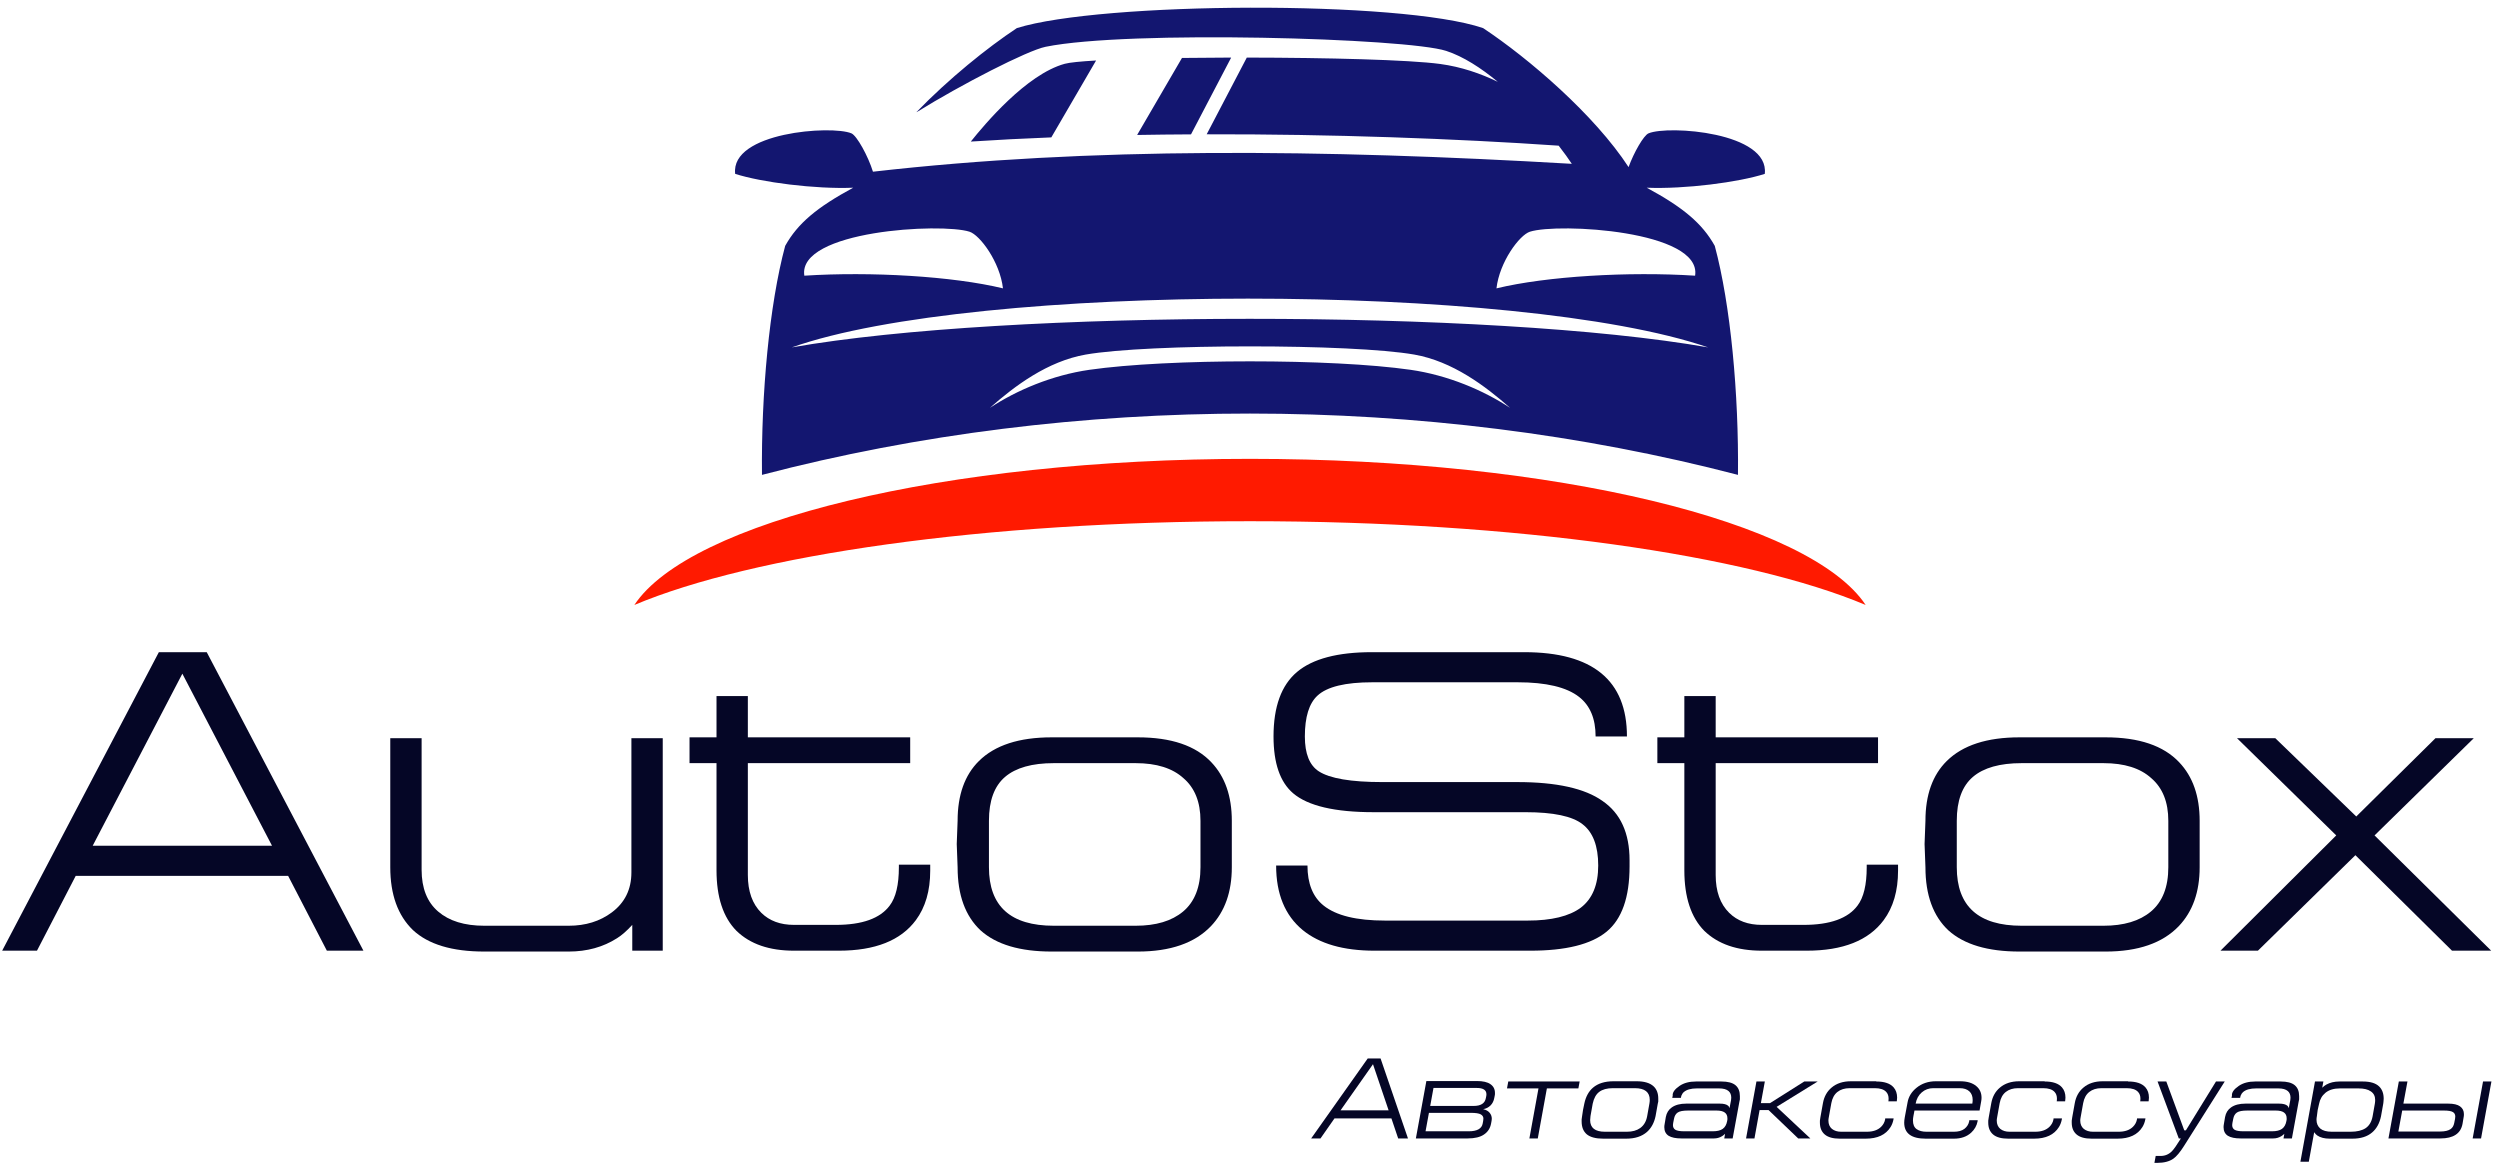 <svg width="432" height="201" viewBox="0 0 432 201" fill="none" xmlns="http://www.w3.org/2000/svg">
<path d="M6.39 164.279H0.374L27.45 112.695H35.723L62.799 164.279H56.481L49.787 151.346H13.084L6.39 164.279ZM16.017 146.143H47.004L31.511 116.412L16.017 146.143Z" fill="#050626"/>
<path d="M98.276 164.428H83.685C78.119 164.428 74.008 163.189 71.35 160.711C68.743 158.184 67.439 154.567 67.439 149.86V127.561H72.855V150.306C72.855 153.477 73.807 155.88 75.713 157.515C77.618 159.151 80.275 159.968 83.685 159.968H98.276C101.184 159.968 103.666 159.2 105.722 157.664C107.978 155.979 109.106 153.675 109.106 150.751V127.561H114.522V164.279H109.257V159.82C108.304 160.86 107.427 161.628 106.624 162.124C104.218 163.66 101.435 164.428 98.276 164.428Z" fill="#050626"/>
<path d="M129.228 151.197V131.872H157.282V127.412H129.228V120.277H123.813V127.412H119.15V131.872H123.813V150.38C123.813 155.038 124.966 158.531 127.273 160.86C129.629 163.14 132.939 164.279 137.201 164.279H144.947C151.215 164.279 155.652 162.52 158.26 159.002C159.914 156.772 160.742 153.923 160.742 150.454V149.414H155.326V149.86C155.326 152.882 154.8 155.087 153.747 156.475C152.092 158.705 148.984 159.82 144.421 159.82H137.201C134.844 159.82 132.964 159.126 131.56 157.738C130.005 156.202 129.228 154.022 129.228 151.197Z" fill="#050626"/>
<path d="M165.475 141.832C165.475 137.372 166.704 133.929 169.161 131.5C171.918 128.775 176.105 127.412 181.721 127.412H196.613C202.379 127.412 206.616 128.849 209.323 131.723C211.68 134.201 212.858 137.571 212.858 141.832V149.86C212.858 154.121 211.655 157.515 209.248 160.043C206.44 162.966 202.228 164.428 196.613 164.428H181.721C176.255 164.428 172.169 163.214 169.461 160.786C166.804 158.308 165.475 154.666 165.475 149.86L165.325 145.846L165.475 141.832ZM170.89 149.86C170.89 156.599 174.626 159.968 182.097 159.968H196.237C199.746 159.968 202.479 159.151 204.435 157.515C206.44 155.831 207.443 153.279 207.443 149.86V141.832C207.443 138.611 206.465 136.158 204.51 134.474C202.604 132.739 199.847 131.872 196.237 131.872H182.097C178.336 131.872 175.528 132.665 173.673 134.251C171.818 135.836 170.89 138.363 170.89 141.832V149.86Z" fill="#050626"/>
<path d="M220.065 127.264C220.065 122.11 221.419 118.394 224.126 116.114C226.834 113.835 231.146 112.695 237.063 112.695H263.386C275.22 112.695 281.136 117.552 281.136 127.264H275.721C275.721 124.192 274.768 121.912 272.863 120.426C270.707 118.741 267.172 117.898 262.258 117.898H237.138C232.475 117.898 229.316 118.666 227.661 120.203C226.207 121.54 225.48 123.894 225.48 127.264C225.48 130.237 226.282 132.244 227.887 133.284C229.792 134.523 233.452 135.143 238.868 135.143H262.183C268.952 135.143 273.866 136.233 276.924 138.413C280.033 140.544 281.588 143.963 281.588 148.67V149.711C281.588 155.063 280.259 158.829 277.601 161.009C274.944 163.189 270.557 164.279 264.439 164.279H237.514C232.149 164.279 228.012 163.09 225.104 160.711C222.045 158.184 220.516 154.468 220.516 149.562H225.931C225.931 152.684 226.859 154.988 228.714 156.475C230.87 158.209 234.405 159.076 239.319 159.076H263.988C268.1 159.076 271.158 158.333 273.164 156.846C275.17 155.31 276.172 152.882 276.172 149.562C276.172 146.193 275.27 143.814 273.465 142.427C271.71 141.039 268.426 140.346 263.612 140.346H237.363C230.645 140.346 226.007 139.255 223.449 137.075C221.193 135.143 220.065 131.872 220.065 127.264Z" fill="#050626"/>
<path d="M296.47 151.197V131.872H324.524V127.412H296.47V120.277H291.055V127.412H286.392V131.872H291.055V150.38C291.055 155.038 292.208 158.531 294.514 160.86C296.871 163.14 300.18 164.279 304.442 164.279H312.189C318.457 164.279 322.894 162.52 325.501 159.002C327.156 156.772 327.983 153.923 327.983 150.454V149.414H322.568V149.86C322.568 152.882 322.042 155.087 320.989 156.475C319.334 158.705 316.225 159.82 311.663 159.82H304.442C302.086 159.82 300.205 159.126 298.801 157.738C297.247 156.202 296.47 154.022 296.47 151.197Z" fill="#050626"/>
<path d="M332.717 141.832C332.717 137.372 333.945 133.929 336.402 131.5C339.16 128.775 343.347 127.412 348.962 127.412H363.854C369.62 127.412 373.857 128.849 376.565 131.723C378.922 134.201 380.1 137.571 380.1 141.832V149.86C380.1 154.121 378.896 157.515 376.49 160.043C373.682 162.966 369.47 164.428 363.854 164.428H348.962C343.497 164.428 339.411 163.214 336.703 160.786C334.046 158.308 332.717 154.666 332.717 149.86L332.566 145.846L332.717 141.832ZM338.132 149.86C338.132 156.599 341.868 159.968 349.339 159.968H363.478C366.988 159.968 369.721 159.151 371.676 157.515C373.682 155.831 374.685 153.279 374.685 149.86V141.832C374.685 138.611 373.707 136.158 371.751 134.474C369.846 132.739 367.088 131.872 363.478 131.872H349.339C345.578 131.872 342.77 132.665 340.915 134.251C339.06 135.836 338.132 138.363 338.132 141.832V149.86Z" fill="#050626"/>
<path d="M386.555 127.561H393.173L407.162 141.089L420.851 127.561H427.469L410.321 144.359L430.478 164.279H423.709L407.012 147.778L390.165 164.279H383.697L403.703 144.359L386.555 127.561Z" fill="#050626"/>
<path d="M228.182 196.722H226.57L236.345 182.899H238.562L243.298 196.722H241.605L240.436 193.256H230.601L228.182 196.722ZM231.649 191.862H239.952L237.252 183.895L231.649 191.862Z" fill="#050626"/>
<path d="M247.706 187.998L247.141 191.105H254.659C255.895 191.105 256.594 190.653 256.755 189.75L256.836 189.352C256.849 189.286 256.856 189.199 256.856 189.093C256.856 188.363 256.298 187.998 255.183 187.998H247.706ZM244.662 196.722L246.476 186.803H255.203C256.251 186.803 257.03 186.982 257.541 187.34C258.065 187.699 258.327 188.203 258.327 188.854C258.327 188.934 258.327 189.013 258.327 189.093C258.3 189.213 258.287 189.299 258.287 189.352L258.206 189.75C258.112 190.268 257.89 190.7 257.541 191.045C257.192 191.377 256.775 191.583 256.291 191.663C256.802 191.782 257.178 191.994 257.42 192.3C257.662 192.592 257.783 192.937 257.783 193.336C257.783 193.415 257.769 193.535 257.743 193.694L257.662 194.132C257.514 194.956 257.104 195.593 256.432 196.044C255.774 196.496 254.834 196.722 253.611 196.722H244.662ZM246.92 192.3L246.335 195.487H253.792C255.243 195.487 256.05 195.035 256.211 194.132L256.291 193.694C256.318 193.508 256.332 193.375 256.332 193.296C256.332 192.977 256.177 192.731 255.868 192.559C255.559 192.386 254.988 192.3 254.155 192.3H246.92Z" fill="#050626"/>
<path d="M265.729 196.722H264.278L265.85 188.077H260.409L260.63 186.882H272.965L272.743 188.077H267.301L265.729 196.722Z" fill="#050626"/>
<path d="M273.77 190.706C274.025 189.498 274.529 188.575 275.282 187.938C276.142 187.208 277.324 186.842 278.829 186.842H282.819C284.136 186.842 285.11 187.134 285.742 187.719C286.279 188.223 286.548 188.927 286.548 189.83C286.548 190.003 286.548 190.175 286.548 190.348C286.508 190.521 286.481 190.64 286.467 190.706L286.084 192.858C285.843 194.013 285.352 194.922 284.613 195.586C283.726 196.37 282.531 196.761 281.026 196.761H277.035C275.772 196.761 274.832 196.516 274.214 196.025C273.609 195.52 273.307 194.776 273.307 193.794C273.307 193.648 273.307 193.528 273.307 193.435C273.307 193.329 273.334 193.136 273.387 192.858L273.549 191.782L273.77 190.706ZM274.838 192.858C274.798 193.123 274.778 193.356 274.778 193.555C274.778 194.896 275.631 195.566 277.338 195.566H281.127C282.067 195.566 282.833 195.354 283.424 194.929C284.069 194.464 284.472 193.774 284.633 192.858L285.016 190.706C285.057 190.481 285.077 190.268 285.077 190.069C285.077 188.715 284.217 188.037 282.497 188.037H278.708C277.7 188.037 276.914 188.25 276.35 188.675C275.799 189.086 275.423 189.764 275.221 190.706L274.838 192.858Z" fill="#050626"/>
<path d="M287.854 193.017C287.989 192.3 288.331 191.749 288.882 191.364C289.5 190.926 290.333 190.706 291.381 190.706H297.186C297.871 190.706 298.355 190.833 298.637 191.085C298.731 191.165 298.805 191.297 298.859 191.483L299.121 190.129C299.148 189.943 299.161 189.797 299.161 189.691C299.161 189.186 299.006 188.801 298.697 188.535C298.348 188.23 297.804 188.077 297.065 188.077H293.215C292.194 188.077 291.442 188.29 290.958 188.715C290.797 188.847 290.656 189.06 290.535 189.352L290.454 189.711H288.963L289.044 189.352C288.976 188.794 289.373 188.223 290.233 187.639C290.972 187.134 291.919 186.882 293.074 186.882H297.448C298.563 186.882 299.376 187.095 299.887 187.52C300.397 187.944 300.652 188.575 300.652 189.412C300.652 189.598 300.652 189.784 300.652 189.969C300.612 190.142 300.585 190.268 300.572 190.348L299.403 196.722H297.952L298.093 195.925C297.891 196.111 297.723 196.244 297.589 196.323C297.159 196.589 296.689 196.722 296.178 196.722H290.535C289.568 196.722 288.835 196.569 288.338 196.264C287.841 195.945 287.592 195.447 287.592 194.77C287.592 194.597 287.613 194.411 287.653 194.212L287.854 193.017ZM291.704 191.902C290.844 191.902 290.246 192.014 289.91 192.24C289.574 192.466 289.359 192.831 289.265 193.336L289.124 194.053C289.097 194.212 289.084 194.332 289.084 194.411C289.084 194.783 289.225 195.055 289.507 195.228C289.803 195.4 290.313 195.487 291.039 195.487H295.956C296.722 195.487 297.3 195.347 297.69 195.068C298.093 194.776 298.348 194.318 298.456 193.694C298.482 193.614 298.496 193.528 298.496 193.435C298.496 193.342 298.496 193.276 298.496 193.236C298.496 192.346 297.871 191.902 296.622 191.902H291.704Z" fill="#050626"/>
<path d="M301.719 196.722L303.513 186.882H304.964L304.279 190.627H305.851L311.776 186.882H314.094L307 191.264L312.824 196.722H310.728L305.609 191.822H304.057L303.17 196.722H301.719Z" fill="#050626"/>
<path d="M319.619 188.037C318.759 188.037 318.053 188.257 317.502 188.695C316.965 189.12 316.616 189.764 316.454 190.627L316.011 193.097C315.971 193.296 315.951 193.475 315.951 193.634C315.951 194.245 316.152 194.723 316.555 195.068C316.972 195.4 317.502 195.566 318.147 195.566H322.581C323.656 195.566 324.483 195.281 325.06 194.71C325.423 194.351 325.652 193.933 325.746 193.455L325.766 193.256H327.217L327.197 193.415C327.103 193.92 326.935 194.365 326.693 194.75C325.86 196.091 324.429 196.761 322.4 196.761H317.926C316.757 196.761 315.89 196.522 315.326 196.044C314.761 195.566 314.479 194.883 314.479 193.993C314.479 193.887 314.479 193.774 314.479 193.654C314.479 193.535 314.506 193.349 314.56 193.097L315.003 190.627C315.205 189.498 315.702 188.602 316.495 187.938C317.355 187.208 318.47 186.842 319.84 186.842H324.194L324.234 186.882C325.631 186.882 326.626 187.221 327.217 187.898C327.62 188.363 327.821 188.954 327.821 189.671C327.821 189.857 327.808 190.016 327.781 190.149L327.761 190.308H326.31L326.33 190.189C326.343 190.135 326.35 190.023 326.35 189.85C326.35 189.372 326.216 188.987 325.947 188.695C325.557 188.257 324.899 188.037 323.972 188.037H319.619Z" fill="#050626"/>
<path d="M340.817 190.706C340.858 190.481 340.878 190.268 340.878 190.069C340.878 189.432 340.683 188.934 340.293 188.575C339.904 188.217 339.346 188.037 338.621 188.037H334.066C333.3 188.037 332.635 188.283 332.07 188.774C331.52 189.252 331.17 189.896 331.022 190.706H340.817ZM330.821 191.902L330.639 192.858C330.613 192.99 330.592 193.117 330.579 193.236C330.566 193.356 330.559 193.482 330.559 193.614C330.559 194.305 330.767 194.803 331.184 195.108C331.614 195.414 332.185 195.566 332.897 195.566H337.633C338.399 195.566 339.003 195.4 339.447 195.068C339.89 194.723 340.166 194.292 340.273 193.774L340.293 193.575H341.744L341.724 193.774C341.576 194.531 341.207 195.181 340.616 195.726C339.863 196.416 338.869 196.761 337.633 196.761H332.756C330.283 196.761 329.047 195.839 329.047 193.993C329.047 193.741 329.081 193.429 329.148 193.057L329.632 190.467C329.806 189.498 330.317 188.668 331.163 187.978C332.091 187.221 333.206 186.842 334.509 186.842H338.701C339.91 186.842 340.844 187.121 341.503 187.679C342.107 188.184 342.41 188.854 342.41 189.691C342.41 189.903 342.389 190.109 342.349 190.308L342.067 191.902H330.821Z" fill="#050626"/>
<path d="M348.709 188.037C347.849 188.037 347.143 188.257 346.592 188.695C346.055 189.12 345.706 189.764 345.544 190.627L345.101 193.097C345.061 193.296 345.04 193.475 345.04 193.634C345.04 194.245 345.242 194.723 345.645 195.068C346.062 195.4 346.592 195.566 347.237 195.566H351.671C352.746 195.566 353.572 195.281 354.15 194.71C354.513 194.351 354.741 193.933 354.835 193.455L354.856 193.256H356.307L356.287 193.415C356.192 193.92 356.025 194.365 355.783 194.75C354.95 196.091 353.519 196.761 351.49 196.761H347.016C345.847 196.761 344.98 196.522 344.416 196.044C343.851 195.566 343.569 194.883 343.569 193.993C343.569 193.887 343.569 193.774 343.569 193.654C343.569 193.535 343.596 193.349 343.65 193.097L344.093 190.627C344.295 189.498 344.792 188.602 345.585 187.938C346.445 187.208 347.56 186.842 348.93 186.842H353.284L353.324 186.882C354.721 186.882 355.716 187.221 356.307 187.898C356.71 188.363 356.911 188.954 356.911 189.671C356.911 189.857 356.898 190.016 356.871 190.149L356.851 190.308H355.4L355.42 190.189C355.433 190.135 355.44 190.023 355.44 189.85C355.44 189.372 355.306 188.987 355.037 188.695C354.647 188.257 353.989 188.037 353.062 188.037H348.709Z" fill="#050626"/>
<path d="M363.135 188.037C362.275 188.037 361.57 188.257 361.019 188.695C360.482 189.12 360.132 189.764 359.971 190.627L359.528 193.097C359.487 193.296 359.467 193.475 359.467 193.634C359.467 194.245 359.669 194.723 360.072 195.068C360.488 195.4 361.019 195.566 361.664 195.566H366.098C367.173 195.566 367.999 195.281 368.577 194.71C368.94 194.351 369.168 193.933 369.262 193.455L369.282 193.256H370.734L370.713 193.415C370.619 193.92 370.451 194.365 370.21 194.75C369.376 196.091 367.946 196.761 365.917 196.761H361.442C360.273 196.761 359.407 196.522 358.843 196.044C358.278 195.566 357.996 194.883 357.996 193.993C357.996 193.887 357.996 193.774 357.996 193.654C357.996 193.535 358.023 193.349 358.077 193.097L358.52 190.627C358.722 189.498 359.219 188.602 360.011 187.938C360.871 187.208 361.987 186.842 363.357 186.842H367.71L367.751 186.882C369.148 186.882 370.142 187.221 370.734 187.898C371.137 188.363 371.338 188.954 371.338 189.671C371.338 189.857 371.325 190.016 371.298 190.149L371.278 190.308H369.827L369.847 190.189C369.86 190.135 369.867 190.023 369.867 189.85C369.867 189.372 369.733 188.987 369.464 188.695C369.074 188.257 368.416 188.037 367.489 188.037H363.135Z" fill="#050626"/>
<path d="M372.826 186.882H374.338L377.441 195.327H377.723L382.923 186.882H384.435L377.401 198.016C376.716 199.105 376.098 199.842 375.547 200.227C374.862 200.705 373.934 200.944 372.766 200.944H372.282L372.504 199.749H373.35C374.116 199.749 374.767 199.477 375.305 198.933C375.627 198.614 376.145 197.877 376.857 196.722H376.494L372.826 186.882Z" fill="#050626"/>
<path d="M384.493 193.017C384.627 192.3 384.97 191.749 385.52 191.364C386.139 190.926 386.972 190.706 388.02 190.706H393.824C394.509 190.706 394.993 190.833 395.275 191.085C395.369 191.165 395.443 191.297 395.497 191.483L395.759 190.129C395.786 189.943 395.799 189.797 395.799 189.691C395.799 189.186 395.645 188.801 395.336 188.535C394.986 188.23 394.442 188.077 393.703 188.077H389.854C388.833 188.077 388.08 188.29 387.596 188.715C387.435 188.847 387.294 189.06 387.173 189.352L387.093 189.711H385.601L385.682 189.352C385.615 188.794 386.011 188.223 386.871 187.639C387.61 187.134 388.557 186.882 389.713 186.882H394.086C395.201 186.882 396.014 187.095 396.525 187.52C397.035 187.944 397.291 188.575 397.291 189.412C397.291 189.598 397.291 189.784 397.291 189.969C397.25 190.142 397.223 190.268 397.21 190.348L396.041 196.722H394.59L394.731 195.925C394.529 196.111 394.361 196.244 394.227 196.323C393.797 196.589 393.327 196.722 392.816 196.722H387.173C386.206 196.722 385.473 196.569 384.976 196.264C384.479 195.945 384.231 195.447 384.231 194.77C384.231 194.597 384.251 194.411 384.291 194.212L384.493 193.017ZM388.342 191.902C387.482 191.902 386.884 192.014 386.548 192.24C386.212 192.466 385.997 192.831 385.903 193.336L385.762 194.053C385.735 194.212 385.722 194.332 385.722 194.411C385.722 194.783 385.863 195.055 386.145 195.228C386.441 195.4 386.951 195.487 387.677 195.487H392.595C393.361 195.487 393.938 195.347 394.328 195.068C394.731 194.776 394.986 194.318 395.094 193.694C395.121 193.614 395.134 193.528 395.134 193.435C395.134 193.342 395.134 193.276 395.134 193.236C395.134 192.346 394.509 191.902 393.26 191.902H388.342Z" fill="#050626"/>
<path d="M408.294 186.882C409.583 186.882 410.524 187.168 411.115 187.739C411.639 188.243 411.901 188.954 411.901 189.87C411.901 190.096 411.888 190.282 411.861 190.428C411.834 190.574 411.821 190.68 411.821 190.746L411.438 192.897C411.182 194.106 410.672 195.035 409.906 195.686C409.073 196.403 407.938 196.761 406.5 196.761H402.59C401.676 196.761 400.951 196.576 400.413 196.204C400.239 196.084 400.064 195.898 399.889 195.646L398.962 200.745H397.511L400.03 186.882H401.481L401.28 187.958C401.535 187.719 401.77 187.539 401.985 187.42C402.63 187.061 403.389 186.882 404.263 186.882H408.294ZM400.736 190.746L400.494 191.822L400.353 192.897C400.312 193.097 400.292 193.296 400.292 193.495C400.292 194.119 400.507 194.624 400.937 195.009C401.381 195.381 402.046 195.566 402.933 195.566H406.177C407.279 195.566 408.146 195.361 408.777 194.949C409.409 194.524 409.812 193.84 409.987 192.897L410.369 190.746C410.41 190.507 410.43 190.288 410.43 190.089C410.43 189.425 410.181 188.927 409.684 188.595C409.201 188.25 408.488 188.077 407.548 188.077H404.323C403.302 188.077 402.482 188.323 401.864 188.814C401.26 189.306 400.883 189.95 400.736 190.746Z" fill="#050626"/>
<path d="M425.723 193.017C425.75 192.911 425.764 192.745 425.764 192.519C425.764 191.948 425.542 191.503 425.099 191.184C424.669 190.866 423.983 190.706 423.043 190.706H415.304L416.009 186.882H414.518L412.724 196.722H421.713C422.814 196.722 423.681 196.516 424.313 196.104C424.958 195.693 425.361 195.062 425.522 194.212L425.723 193.017ZM415.102 191.902H422.317C423.056 191.902 423.567 191.988 423.849 192.16C424.131 192.32 424.272 192.579 424.272 192.937C424.272 193.017 424.259 193.15 424.232 193.336L424.091 194.053C423.997 194.531 423.789 194.883 423.466 195.108C423.063 195.387 422.452 195.527 421.632 195.527H414.437L415.102 191.902ZM427.275 196.722L429.069 186.882H430.52L428.726 196.722H427.275Z" fill="#050626"/>
<path d="M147.434 32.438C141.177 35.822 137.852 38.585 135.68 42.485C132.933 52.688 131.52 68.114 131.67 82.059C185.762 67.906 246.229 67.958 300.321 82.059C300.472 68.114 299.058 52.688 296.312 42.485C294.14 38.584 290.813 35.822 284.556 32.438C291.171 32.705 300.436 31.498 304.954 30.046C305.801 22.844 288.283 21.608 284.866 23.042C284.025 23.397 282.34 26.334 281.416 28.875C275.534 19.844 264.169 10.087 256.279 4.855C242.049 0.001 190.183 0.312 175.712 4.855C170.574 8.265 163.96 13.594 158.347 19.391C158.401 19.365 158.455 19.337 158.512 19.311C166.093 14.614 177.516 8.728 180.677 8.086C194.938 5.182 243.114 6.583 249.894 8.791C252.852 9.755 255.928 11.747 258.827 14.143C255.837 12.697 252.5 11.549 248.882 11.057C243.546 10.33 229.288 9.968 215.446 9.95L208.514 23.206C229.987 23.162 251.528 23.951 269.341 25.173C270.273 26.374 271.043 27.451 271.608 28.308C228.411 25.794 188.382 25.377 150.846 29.67C150.02 26.986 148.058 23.434 147.125 23.041C143.71 21.608 126.192 22.844 127.038 30.045C131.558 31.497 140.82 32.705 147.434 32.438ZM243.738 63.901C230.183 61.953 201.81 61.953 188.255 63.901C181.806 64.827 175.647 67.441 171.051 70.481C175.341 66.685 181.02 62.426 187.606 61.27C198.353 59.383 233.639 59.383 244.385 61.27C250.971 62.426 256.652 66.685 260.942 70.481C256.344 67.441 250.187 64.827 243.738 63.901ZM264.369 40.039C269.224 38.484 294.115 39.823 292.914 47.639C281.47 46.899 267.261 47.727 258.589 49.829C259.11 45.267 262.561 40.618 264.369 40.039ZM295.169 60.029C257.743 53.436 174.036 53.457 136.825 60.029C168.606 48.793 262.423 48.793 295.169 60.029ZM167.531 40.039C169.339 40.619 172.793 45.268 173.312 49.828C164.638 47.726 150.432 46.899 138.988 47.639C137.787 39.823 162.678 38.483 167.531 40.039ZM189.403 10.455L181.668 23.74C176.928 23.925 172.276 24.167 167.756 24.463C170.106 21.53 177.351 12.846 183.985 11.024C184.801 10.798 186.716 10.608 189.403 10.455ZM212.747 9.949L205.807 23.218C202.693 23.234 199.586 23.268 196.495 23.322L204.245 10.014C206.972 9.978 209.836 9.957 212.747 9.949Z" fill="#131670"/>
<path d="M216.001 79.289C163.151 79.289 119.15 90.157 109.615 104.539C130.087 95.916 170.05 90.065 216.001 90.065C261.953 90.065 301.919 95.915 322.386 104.539C312.854 90.157 268.851 79.289 216.001 79.289Z" fill="#FF1A00"/>
</svg>
